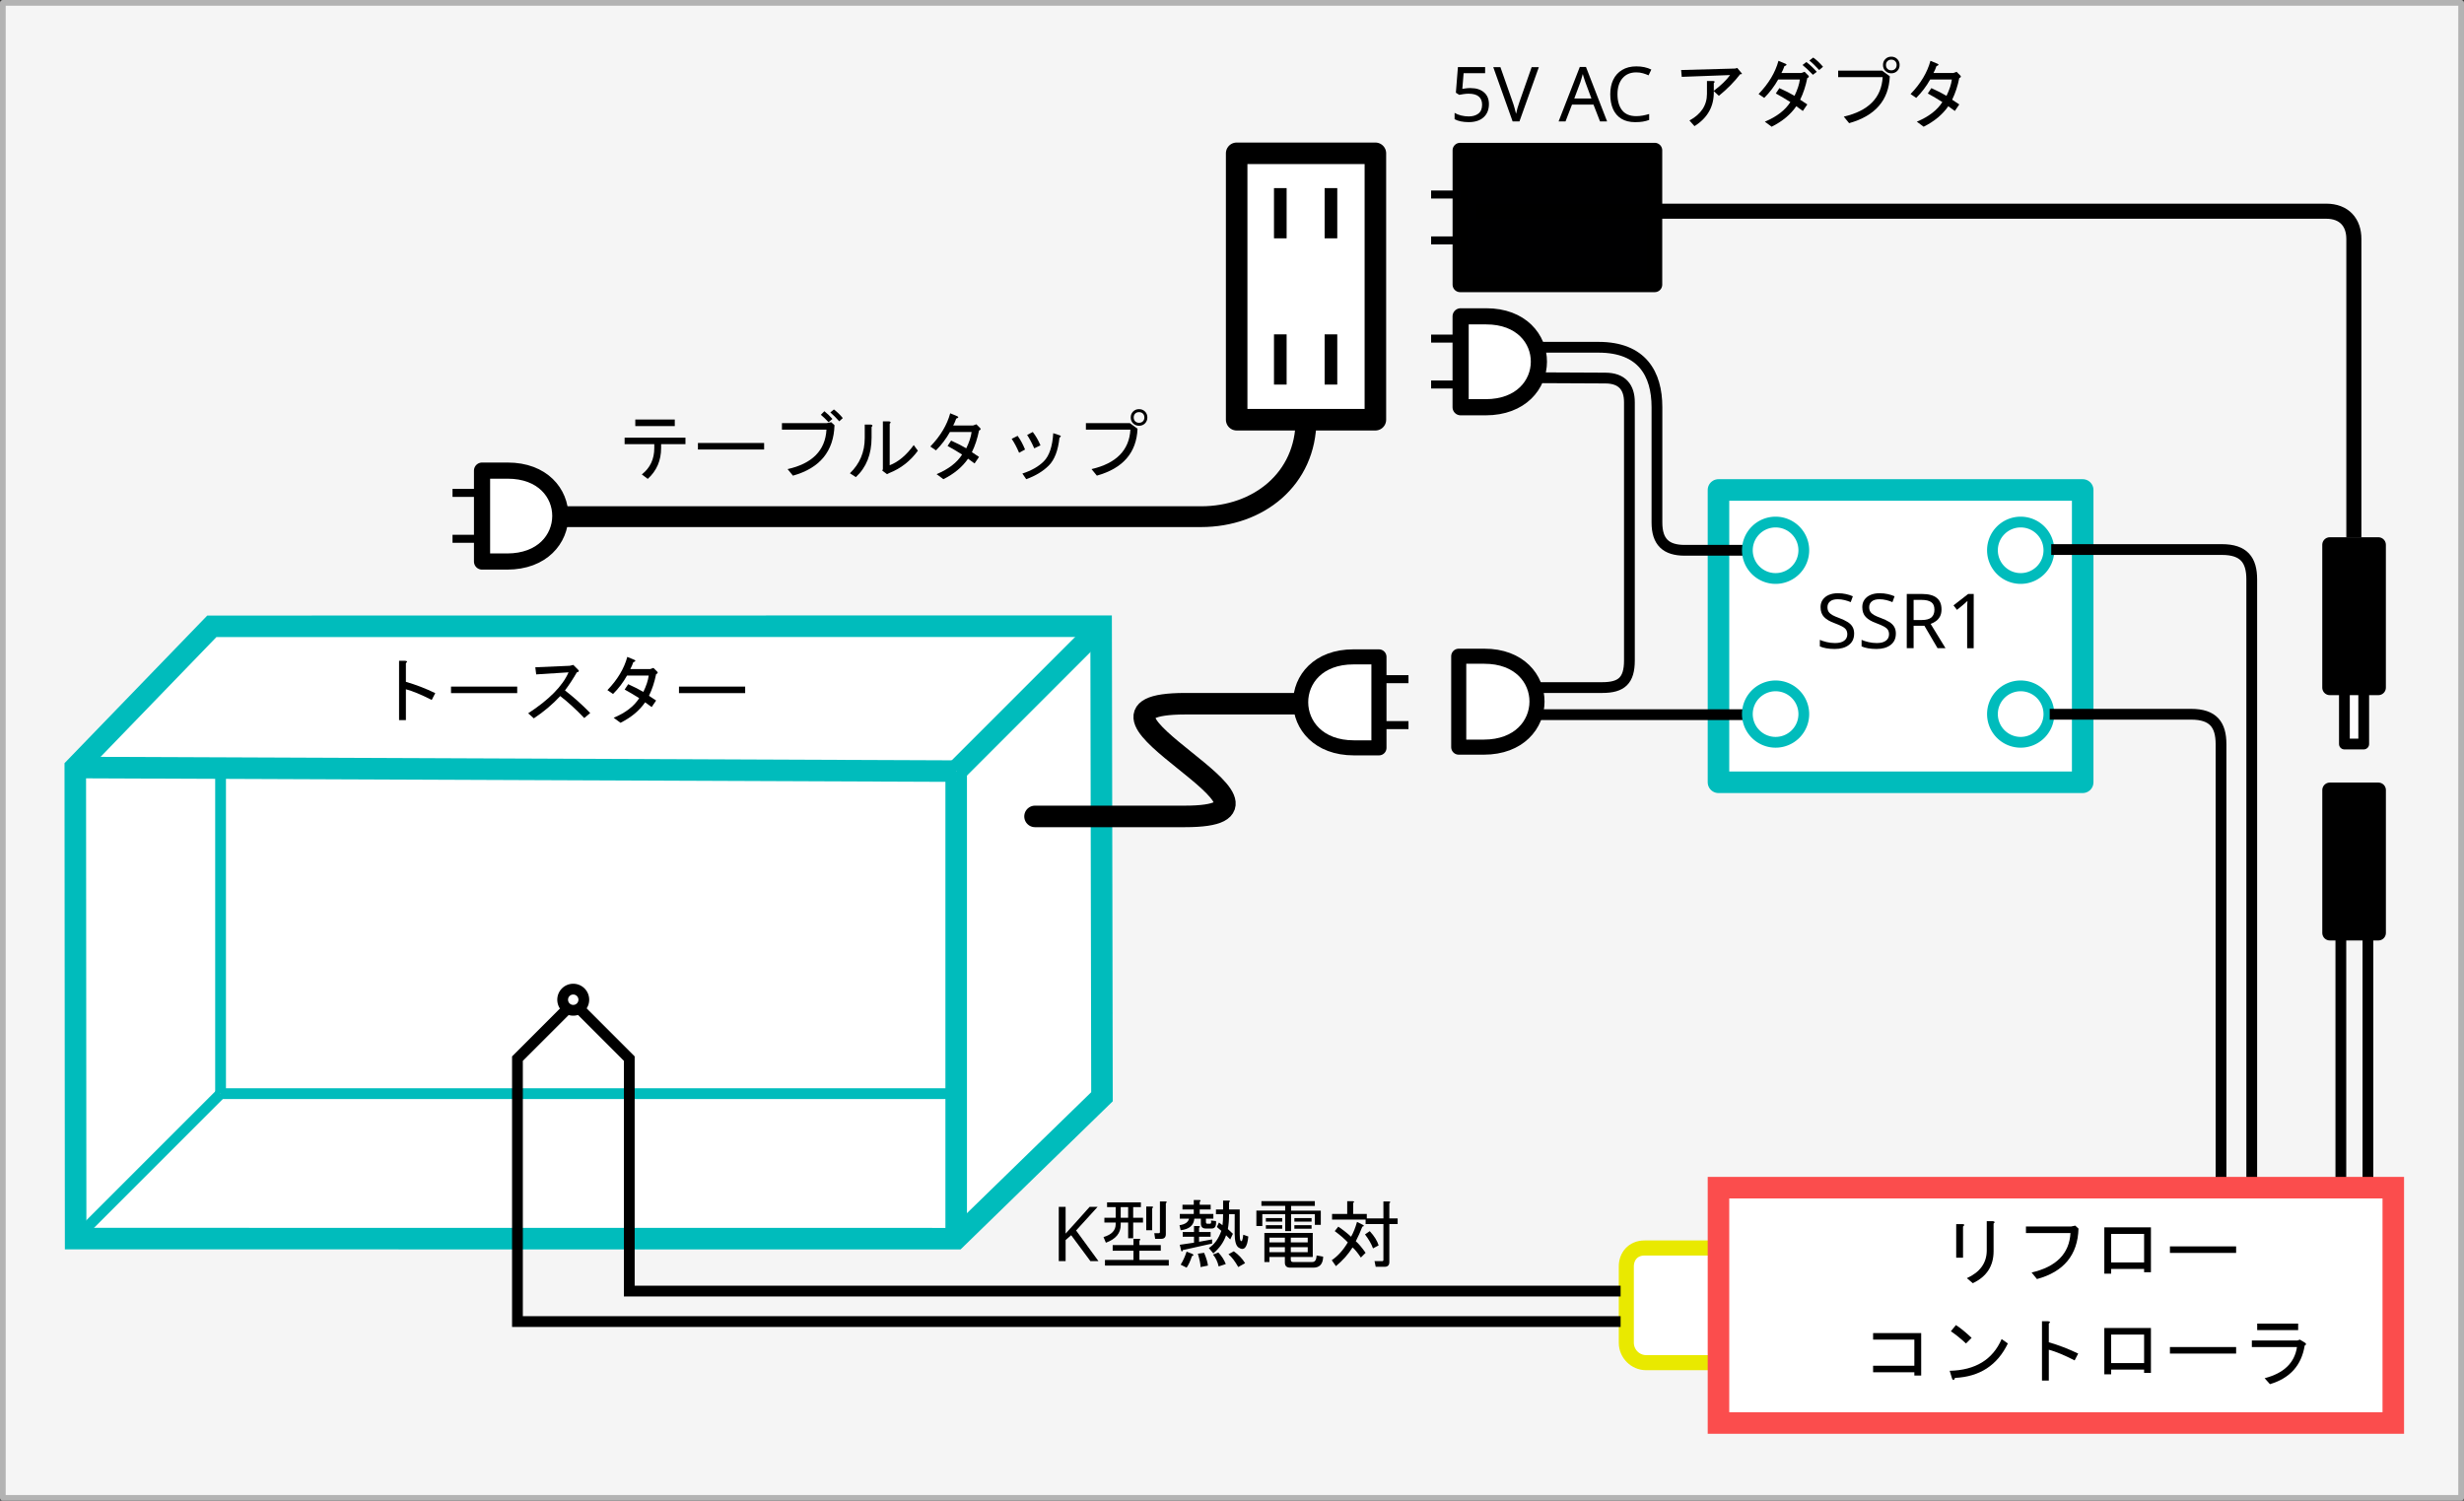 <?xml version="1.0" encoding="UTF-8" standalone="no"?>
<!-- Created with Inkscape (http://www.inkscape.org/) -->

<svg
   width="114.389mm"
   height="69.675mm"
   viewBox="0 0 114.389 69.675"
   version="1.1"
   id="svg475"
   inkscape:version="1.2.1 (9c6d41e410, 2022-07-14)"
   sodipodi:docname="toaster.svg"
   xmlns:inkscape="http://www.inkscape.org/namespaces/inkscape"
   xmlns:sodipodi="http://sodipodi.sourceforge.net/DTD/sodipodi-0.dtd"
   xmlns="http://www.w3.org/2000/svg"
   xmlns:svg="http://www.w3.org/2000/svg">
  <rect x="0" y="0" width="114.389" height="69.675" fill="#333333" stroke="none"/>
  <sodipodi:namedview
     id="namedview477"
     pagecolor="#ffffff"
     bordercolor="#666666"
     borderopacity="1.0"
     inkscape:showpageshadow="2"
     inkscape:pageopacity="0.0"
     inkscape:pagecheckerboard="0"
     inkscape:deskcolor="#d1d1d1"
     inkscape:document-units="mm"
     showgrid="false"
     inkscape:zoom="1.4770342"
     inkscape:cx="204.12526"
     inkscape:cy="154.36338"
     inkscape:window-width="1920"
     inkscape:window-height="1009"
     inkscape:window-x="-8"
     inkscape:window-y="-8"
     inkscape:window-maximized="1"
     inkscape:current-layer="layer1" />
  <defs
     id="defs472" />
  <g
     inkscape:label="Layer 1"
     inkscape:groupmode="layer"
     id="layer1"
     transform="translate(-20.907,-59.386)">
    <path
       id="rect11308-5"
       style="fill:#f5f5f5;stroke:#b3b3b3;stroke-width:0.265;stroke-linecap:round;stroke-linejoin:round;paint-order:fill markers stroke;stop-color:#000000"
       d="M 21.039,59.518 H 135.163 V 128.928 H 21.039 Z" />
    <path
       style="fill:#ffffff;stroke:#00bcbc;stroke-width:1;stroke-linecap:butt;stroke-linejoin:miter;stroke-opacity:1;fill-opacity:1;stroke-dasharray:none"
       d="m 24.402,95.019 0.016,21.87 40.879,0.004 6.768,-6.589 -0.04,-21.846 -41.284,0.006 z"
       id="path9317" />
    <path
       style="fill:none;stroke:#000000;stroke-width:1;stroke-linecap:round;stroke-linejoin:round;stroke-dasharray:none;stroke-opacity:1"
       d="m 68.957,97.289 h 6.955 c 6.47,0 -6.53,-5.22 0.01,-5.232 h 5.116"
       id="path5162-2"
       sodipodi:nodetypes="cccc" />
    <g
       id="g5160-4"
       transform="matrix(0.628,0,0,0.626,28.949,33.61)"
       style="fill:#ffffff;fill-opacity:1;stroke-width:1.117;stroke-linecap:round;stroke-linejoin:round;stroke-dasharray:none">
      <path
         style="fill:#ffffff;fill-opacity:1;stroke:#000000;stroke-width:1.117;stroke-linecap:round;stroke-linejoin:round;stroke-dasharray:none;stroke-opacity:1"
         d="m 87.246,89.892 c -5.214,-0.008 -5.203,6.747 0.033,6.747 h 1.852 v -6.747 z"
         id="path4873-2"
         sodipodi:nodetypes="ccccc" />
      <path
         style="fill:#000000;fill-opacity:1;stroke:none;stroke-width:1.117;stroke-linecap:round;stroke-linejoin:round;stroke-dasharray:none;stroke-opacity:1"
         d="m 89.165,91.248 h 2.15 v 0.595 h -2.15"
         id="path5131-5"
         sodipodi:nodetypes="cccc" />
      <path
         style="fill:#000000;fill-opacity:1;stroke:none;stroke-width:1.117;stroke-linecap:round;stroke-linejoin:round;stroke-dasharray:none;stroke-opacity:1"
         d="m 89.165,94.655 h 2.15 v 0.595 h -2.15"
         id="path5131-7-8"
         sodipodi:nodetypes="cccc" />
    </g>
    <path
       style="fill:#ffffff;fill-opacity:1;stroke:#000000;stroke-width:1;stroke-linecap:round;stroke-linejoin:round;stroke-dasharray:none;stroke-opacity:1"
       d="M 84.758,68.003 V 78.872 H 78.318 V 66.504 H 84.758 Z"
       id="path6066-1"
       sodipodi:nodetypes="cccccc" />
    <g
       id="g6125-5"
       transform="matrix(0.578,0,0,0.599,40.712,38.835)"
       style="stroke-width:1.7">
      <path
         style="fill:#000000;fill-opacity:1;stroke:none;stroke-width:0.85;stroke-linecap:round;stroke-linejoin:round;stroke-dasharray:none;stroke-opacity:1"
         d="m 69.075,60.696 v 3.42 H 68.06 V 60.224 h 1.015 z"
         id="path6066-5-9"
         sodipodi:nodetypes="cccccc" />
      <path
         style="fill:#000000;fill-opacity:1;stroke:none;stroke-width:0.85;stroke-linecap:round;stroke-linejoin:round;stroke-dasharray:none;stroke-opacity:1"
         d="m 73.143,60.696 v 3.42 H 72.128 V 60.224 h 1.015 z"
         id="path6066-5-3-0"
         sodipodi:nodetypes="cccccc" />
    </g>
    <g
       id="g6125-1-6"
       transform="matrix(0.578,0,0,0.599,40.712,32.045)"
       style="stroke-width:1.7">
      <path
         style="fill:#000000;fill-opacity:1;stroke:none;stroke-width:0.85;stroke-linecap:round;stroke-linejoin:round;stroke-dasharray:none;stroke-opacity:1"
         d="m 69.075,60.696 v 3.42 H 68.06 V 60.224 h 1.015 z"
         id="path6066-5-33-1"
         sodipodi:nodetypes="cccccc" />
      <path
         style="fill:#000000;fill-opacity:1;stroke:none;stroke-width:0.85;stroke-linecap:round;stroke-linejoin:round;stroke-dasharray:none;stroke-opacity:1"
         d="m 73.143,60.696 v 3.42 H 72.128 V 60.224 h 1.015 z"
         id="path6066-5-3-6-2"
         sodipodi:nodetypes="cccccc" />
    </g>
    <g
       id="g11023-6"
       style="fill:#000001;fill-opacity:1"
       transform="translate(5.734,12.136)">
      <path
         style="fill:#000001;fill-opacity:1;stroke:#000000;stroke-width:0.7;stroke-linecap:round;stroke-linejoin:round;stroke-dasharray:none;stroke-opacity:1"
         d="m 91.991,54.985 v 5.479 h -9.033 v -6.234 h 9.033 z"
         id="path6066-7-4"
         sodipodi:nodetypes="cccccc" />
      <g
         id="g11017-1"
         transform="translate(0.232,-0.101)"
         style="fill:#000001;fill-opacity:1">
        <path
           style="fill:#000001;fill-opacity:1;stroke:none;stroke-width:0.75;stroke-linecap:butt;stroke-linejoin:miter;stroke-dasharray:none;stroke-opacity:1"
           d="m 82.729,56.196 h -1.35 v 0.372 h 1.35"
           id="path5131-1-2-5"
           sodipodi:nodetypes="cccc" />
        <path
           style="fill:#000001;fill-opacity:1;stroke:none;stroke-width:0.75;stroke-linecap:butt;stroke-linejoin:miter;stroke-dasharray:none;stroke-opacity:1"
           d="m 82.729,58.327 h -1.35 v 0.372 h 1.35"
           id="path5131-7-4-6-0"
           sodipodi:nodetypes="cccc" />
      </g>
    </g>
    <path
       style="fill:#000000;fill-opacity:1;stroke:#000000;stroke-width:0.7;stroke-linecap:round;stroke-linejoin:round;stroke-dasharray:none;stroke-opacity:1"
       d="m 131.32,96.871 v 5.827 h -2.253 v -6.631 h 2.253 z"
       id="path6066-7-9-9"
       sodipodi:nodetypes="cccccc" />
    <g
       id="g11121-1"
       transform="translate(-2.779,14.187)">
      <path
         style="fill:#fffcff;fill-opacity:1;stroke:#000000;stroke-width:0.5;stroke-linecap:round;stroke-linejoin:round;stroke-dasharray:none;stroke-opacity:1"
         d="m 133.42,76.709 v 3.032 h -0.897 v -3.451 h 0.897 z"
         id="path6066-7-9-2-6-6"
         sodipodi:nodetypes="cccccc" />
      <path
         style="fill:#000000;fill-opacity:1;stroke:#000000;stroke-width:0.7;stroke-linecap:round;stroke-linejoin:round;stroke-dasharray:none;stroke-opacity:1"
         d="m 134.098,71.295 v 5.827 h -2.253 v -6.631 h 2.253 z"
         id="path6066-7-9-2-1"
         sodipodi:nodetypes="cccccc" />
    </g>
    <path
       style="fill:#ffffff;fill-opacity:1;stroke:#e9e900;stroke-width:0.7;stroke-linecap:butt;stroke-linejoin:miter;stroke-dasharray:none;stroke-opacity:1"
       d="m 100.728,117.325 h -3.47 c -0.556,0 -0.851,0.408 -0.851,0.853 v 3.549 c 0,0.502 0.414,0.922 0.92,0.922 h 3.402"
       id="path9167-5"
       sodipodi:nodetypes="cccccc" />
    <path
       style="fill:none;stroke:#00bcbc;stroke-width:0.5;stroke-linecap:butt;stroke-linejoin:miter;stroke-opacity:1;stroke-dasharray:none"
       d="M 31.147,110.16 H 65.297"
       id="path10075" />
    <path
       style="fill:none;stroke:#000000;stroke-width:0.5;stroke-linecap:butt;stroke-linejoin:miter;stroke-dasharray:none;stroke-opacity:1"
       d="M 96.142,119.326 H 50.121 v -10.792 l -2.596,-2.596 -2.596,2.596 v 12.208 h 51.213"
       id="path9169-9"
       sodipodi:nodetypes="ccccccc" />
    <path
       id="rect945-1"
       style="fill:#ffffff;stroke:#00bcbc;stroke-linecap:round;stroke-linejoin:round;paint-order:fill markers stroke;stop-color:#000000"
       d="m 100.686,82.133 h 16.908 v 13.571 h -16.908 z" />
    <g
       id="g9955-7-9"
       transform="translate(6.391,12.09)"
       style="stroke:#00bcbc;stroke-opacity:1">
      <path
         id="path5942-9-4"
         style="fill:#ffffff;stroke-width:0.5;stroke-linecap:round;stroke-linejoin:round;paint-order:fill markers stroke;stop-color:#000000"
         d="m 109.634,80.448 a 1.31,1.31 0 0 1 -1.31,1.31 1.31,1.31 0 0 1 -1.31,-1.31 1.31,1.31 0 0 1 1.31,-1.31 1.31,1.31 0 0 1 1.31,1.31 z" />
      <path
         id="path5942-4-1-9"
         style="fill:#ffffff;stroke-width:0.5;stroke-linecap:round;stroke-linejoin:round;paint-order:fill markers stroke;stop-color:#000000"
         d="m 109.634,72.843 a 1.31,1.31 0 0 1 -1.31,1.31 1.31,1.31 0 0 1 -1.31,-1.31 1.31,1.31 0 0 1 1.31,-1.31 1.31,1.31 0 0 1 1.31,1.31 z" />
    </g>
    <g
       aria-label="SSR1"
       id="text10043-6"
       style="font-size:3.528px;line-height:1.25;letter-spacing:0px;word-spacing:0px;stroke-width:0.265">
      <path
         d="m 106.983,88.806 q 0,0.335 -0.243,0.522 -0.243,0.187 -0.656,0.187 -0.212,0 -0.392,-0.032 -0.18,-0.032 -0.3,-0.088 v -0.303 q 0.127,0.056 0.314,0.102 0.191,0.046 0.392,0.046 0.279,0 0.423,-0.109 0.145,-0.109 0.145,-0.296 0,-0.123 -0.053,-0.208 -0.053,-0.085 -0.183,-0.155 -0.131,-0.071 -0.356,-0.155 -0.325,-0.116 -0.487,-0.286 -0.162,-0.169 -0.162,-0.462 0,-0.198 0.102,-0.342 0.102,-0.145 0.282,-0.222 0.18,-0.078 0.42,-0.078 0.205,0 0.377,0.039 0.173,0.039 0.318,0.102 l -0.099,0.272 q -0.131,-0.056 -0.286,-0.095 -0.155,-0.039 -0.318,-0.039 -0.236,0 -0.356,0.102 -0.12,0.099 -0.12,0.265 0,0.127 0.053,0.212 0.053,0.085 0.173,0.155 0.12,0.067 0.325,0.141 0.222,0.081 0.374,0.176 0.155,0.092 0.233,0.222 0.081,0.131 0.081,0.328 z"
         id="path8335" />
      <path
         d="m 108.92,88.806 q 0,0.335 -0.243,0.522 -0.243,0.187 -0.656,0.187 -0.212,0 -0.392,-0.032 -0.18,-0.032 -0.3,-0.088 v -0.303 q 0.127,0.056 0.314,0.102 0.191,0.046 0.392,0.046 0.279,0 0.423,-0.109 0.145,-0.109 0.145,-0.296 0,-0.123 -0.053,-0.208 -0.053,-0.085 -0.183,-0.155 -0.131,-0.071 -0.356,-0.155 -0.325,-0.116 -0.487,-0.286 -0.162,-0.169 -0.162,-0.462 0,-0.198 0.102,-0.342 0.102,-0.145 0.282,-0.222 0.18,-0.078 0.42,-0.078 0.205,0 0.377,0.039 0.173,0.039 0.318,0.102 l -0.099,0.272 q -0.131,-0.056 -0.286,-0.095 -0.155,-0.039 -0.318,-0.039 -0.236,0 -0.356,0.102 -0.12,0.099 -0.12,0.265 0,0.127 0.053,0.212 0.053,0.085 0.173,0.155 0.12,0.067 0.325,0.141 0.222,0.081 0.374,0.176 0.155,0.092 0.233,0.222 0.081,0.131 0.081,0.328 z"
         id="path8337" />
      <path
         d="m 110.123,86.961 q 0.469,0 0.691,0.18 0.226,0.176 0.226,0.536 0,0.201 -0.074,0.335 -0.074,0.134 -0.191,0.215 -0.113,0.081 -0.24,0.123 l 0.691,1.129 h -0.37 l -0.61,-1.041 h -0.501 v 1.041 h -0.318 V 86.961 Z m -0.018,0.275 h -0.36 v 0.935 h 0.377 q 0.307,0 0.448,-0.12 0.141,-0.123 0.141,-0.36 0,-0.247 -0.148,-0.349 -0.148,-0.106 -0.459,-0.106 z"
         id="path8339" />
      <path
         d="m 112.533,89.48 h -0.303 v -1.76 q 0,-0.152 0.004,-0.243 0.004,-0.092 0.011,-0.191 -0.056,0.056 -0.106,0.095 -0.046,0.039 -0.113,0.099 l -0.268,0.219 -0.162,-0.208 0.681,-0.529 h 0.258 z"
         id="path8341" />
    </g>
    <path
       style="fill:none;stroke:#000000;stroke-width:0.5;stroke-linecap:butt;stroke-linejoin:miter;stroke-dasharray:none;stroke-opacity:1"
       d="m 129.579,102.888 v 11.344"
       id="path11071-3" />
    <path
       style="fill:none;stroke:#000000;stroke-width:0.5;stroke-linecap:butt;stroke-linejoin:miter;stroke-dasharray:none;stroke-opacity:1"
       d="m 130.836,102.855 v 11.443"
       id="path11073-0" />
    <path
       style="fill:none;stroke:#000000;stroke-width:0.7;stroke-linecap:butt;stroke-linejoin:miter;stroke-dasharray:none;stroke-opacity:1"
       d="M 130.183,84.341 V 70.477 c 0,-0.759 -0.444,-1.286 -1.286,-1.286 H 89.462"
       id="path11123-0"
       sodipodi:nodetypes="cccc" />
    <g
       aria-label="5V AC アダプタ"
       id="text11127-0"
       style="font-size:3.528px;line-height:1.25;letter-spacing:0px;word-spacing:0px;stroke-width:0.265">
      <path
         d="m 89.182,63.476 q 0.385,0 0.614,0.194 0.233,0.194 0.233,0.547 0,0.392 -0.25,0.617 -0.247,0.222 -0.691,0.222 -0.198,0 -0.367,-0.035 -0.169,-0.035 -0.286,-0.102 v -0.293 q 0.127,0.078 0.307,0.123 0.183,0.042 0.349,0.042 0.279,0 0.448,-0.131 0.173,-0.134 0.173,-0.413 0,-0.247 -0.152,-0.377 -0.152,-0.134 -0.48,-0.134 -0.099,0 -0.226,0.018 -0.127,0.018 -0.205,0.035 l -0.155,-0.099 0.095,-1.189 h 1.263 v 0.282 h -0.998 l -0.06,0.73 q 0.06,-0.011 0.162,-0.025 0.102,-0.014 0.226,-0.014 z"
         id="path8344" />
      <path
         d="m 92.346,62.503 -0.9,2.519 H 91.129 L 90.23,62.503 h 0.332 l 0.568,1.616 q 0.056,0.155 0.092,0.293 0.039,0.134 0.067,0.258 0.025,-0.123 0.064,-0.261 0.039,-0.138 0.095,-0.296 l 0.564,-1.609 z"
         id="path8346" />
      <path
         d="m 95.186,65.022 -0.303,-0.78 h -0.998 l -0.3,0.78 h -0.321 l 0.984,-2.529 h 0.286 l 0.981,2.529 z m -0.399,-1.062 -0.282,-0.762 q -0.011,-0.028 -0.035,-0.102 -0.025,-0.074 -0.049,-0.152 -0.021,-0.081 -0.035,-0.123 -0.028,0.109 -0.06,0.215 -0.028,0.102 -0.049,0.162 l -0.286,0.762 z"
         id="path8348" />
      <path
         d="m 96.869,62.746 q -0.406,0 -0.639,0.272 -0.233,0.272 -0.233,0.744 0,0.469 0.215,0.744 0.219,0.272 0.653,0.272 0.162,0 0.31,-0.028 0.148,-0.028 0.293,-0.071 v 0.275 q -0.141,0.053 -0.293,0.078 -0.148,0.025 -0.356,0.025 -0.385,0 -0.642,-0.159 -0.258,-0.159 -0.388,-0.452 -0.127,-0.293 -0.127,-0.688 0,-0.381 0.138,-0.67 0.141,-0.293 0.413,-0.455 0.272,-0.166 0.66,-0.166 0.399,0 0.695,0.148 l -0.127,0.268 q -0.116,-0.053 -0.261,-0.095 -0.141,-0.042 -0.31,-0.042 z"
         id="path8350" />
      <path
         d="m 100.468,63.616 q 0.028,1.047 -0.896,1.626 l -0.234,-0.262 q 0.813,-0.441 0.813,-1.24 v -0.593 h 0.289 q 0.124,0.014 0.028,0.096 v 0.358 q 0.496,-0.372 0.758,-0.73 l -2.246,0.083 -0.028,-0.317 2.508,-0.069 0.097,-0.028 0.207,0.248 q 0.041,0.055 -0.069,0.041 -0.413,0.537 -0.992,1.006 z"
         id="path8352" />
      <path
         d="m 104.864,62.899 q 0.055,0.069 -0.055,0.11 -0.11,0.551 -0.331,1.006 l 0.331,0.22 -0.207,0.303 -0.303,-0.22 q -0.4,0.579 -1.144,0.951 l -0.317,-0.234 q 0.827,-0.345 1.185,-0.91 -0.345,-0.22 -0.675,-0.4 l 0.165,-0.248 q 0.427,0.193 0.703,0.358 0.207,-0.427 0.248,-0.758 h -1.006 q -0.262,0.469 -0.648,0.854 l -0.262,-0.179 q 0.703,-0.73 0.923,-1.543 l 0.331,0.138 q 0.11,0.055 -0.055,0.11 -0.055,0.165 -0.138,0.317 h 0.923 l 0.152,-0.055 z m -0.097,-0.634 q 0.234,0.179 0.482,0.455 l -0.179,0.138 q -0.248,-0.262 -0.482,-0.455 z m 0.317,-0.207 q 0.22,0.152 0.455,0.427 l -0.179,0.152 q -0.248,-0.276 -0.455,-0.441 z"
         id="path8354" />
      <path
         d="m 108.709,62.651 q 0.11,0 0.179,-0.069 0.069,-0.069 0.069,-0.179 0,-0.11 -0.069,-0.179 -0.069,-0.069 -0.179,-0.069 -0.11,0 -0.179,0.069 -0.069,0.069 -0.069,0.179 0,0.11 0.069,0.179 0.069,0.069 0.179,0.069 z m 0,0.138 q -0.165,0 -0.276,-0.11 -0.11,-0.11 -0.11,-0.276 0,-0.165 0.11,-0.276 0.11,-0.11 0.276,-0.11 0.165,0 0.276,0.11 0.11,0.11 0.11,0.276 0,0.165 -0.11,0.276 -0.11,0.11 -0.276,0.11 z m -2.467,0.179 v -0.303 h 2.039 l 0.358,0.262 q -0.069,1.667 -1.888,2.177 l -0.248,-0.303 q 1.723,-0.4 1.805,-1.833 z"
         id="path8356" />
      <path
         d="m 110.804,62.458 q -0.055,0.165 -0.138,0.317 h 0.923 l 0.152,-0.055 0.179,0.179 q 0.055,0.069 -0.055,0.11 -0.11,0.551 -0.331,1.006 l 0.331,0.22 -0.207,0.303 -0.303,-0.22 q -0.4,0.579 -1.144,0.951 l -0.317,-0.234 q 0.827,-0.345 1.185,-0.91 -0.345,-0.22 -0.675,-0.4 l 0.165,-0.248 q 0.427,0.193 0.703,0.358 0.207,-0.427 0.248,-0.758 h -1.006 q -0.262,0.469 -0.648,0.854 l -0.262,-0.179 q 0.703,-0.73 0.923,-1.543 l 0.331,0.138 q 0.11,0.055 -0.055,0.11 z"
         id="path8358" />
    </g>
    <g
       aria-label="テーブルタップ"
       id="text11127-4-3"
       style="font-size:3.528px;line-height:1.25;letter-spacing:0px;word-spacing:0px;stroke-width:0.265">
      <path
         d="m 51.282,80.007 h -1.378 v -0.303 h 2.825 V 80.007 h -1.13 v 0.179 q 0,0.868 -0.62,1.433 l -0.276,-0.207 q 0.579,-0.455 0.579,-1.226 z m -0.882,-0.841 v -0.303 h 1.833 v 0.303 z"
         id="path8361" />
      <path
         d="m 53.308,80.255 v -0.303 h 3.073 v 0.303 z"
         id="path8363" />
      <path
         d="m 57.208,79.332 v -0.303 h 2.081 l 0.207,-0.041 0.152,0.138 q -0.055,1.819 -1.929,2.343 L 57.47,81.165 q 1.723,-0.386 1.805,-1.833 z m 2.164,-0.345 q -0.179,-0.193 -0.358,-0.345 l 0.165,-0.165 q 0.193,0.152 0.372,0.358 z m 0.496,-0.041 q -0.22,-0.248 -0.413,-0.413 l 0.165,-0.138 q 0.22,0.165 0.413,0.4 z"
         id="path8365" />
      <path
         d="m 62.21,80.986 q 0.606,-0.234 1.116,-0.937 l 0.193,0.262 q -0.524,0.717 -1.323,1.034 l -0.11,0.055 -0.22,-0.165 0.028,-0.069 v -2.219 h 0.289 q 0.124,0.028 0.028,0.11 z m -1.847,0.372 q 0.689,-0.661 0.689,-1.64 v -0.62 h 0.289 q 0.124,0.028 0.028,0.11 v 0.496 q 0,1.158 -0.73,1.833 z"
         id="path8367" />
      <path
         d="m 65.297,78.822 q -0.055,0.165 -0.138,0.317 h 0.923 l 0.152,-0.055 0.179,0.179 q 0.055,0.069 -0.055,0.11 -0.11,0.551 -0.331,1.006 l 0.331,0.22 -0.207,0.303 -0.303,-0.22 q -0.4,0.579 -1.144,0.951 l -0.317,-0.234 q 0.827,-0.345 1.185,-0.91 -0.345,-0.22 -0.675,-0.4 l 0.165,-0.248 q 0.427,0.193 0.703,0.358 0.207,-0.427 0.248,-0.758 h -1.006 q -0.262,0.469 -0.648,0.854 l -0.262,-0.179 q 0.703,-0.73 0.923,-1.543 l 0.331,0.138 q 0.11,0.055 -0.055,0.11 z"
         id="path8369" />
      <path
         d="m 70.092,79.704 q -0.096,0.896 -0.496,1.295 -0.4,0.4 -1.047,0.634 L 68.37,81.371 q 0.634,-0.207 0.992,-0.565 0.386,-0.386 0.441,-1.309 l 0.289,0.096 q 0.124,0.041 0,0.11 z m -1.171,0.496 Q 68.756,79.828 68.59,79.58 l 0.262,-0.138 q 0.207,0.262 0.358,0.62 z m -0.703,0.207 q -0.165,-0.386 -0.345,-0.648 l 0.276,-0.138 q 0.193,0.262 0.345,0.634 z"
         id="path8371" />
      <path
         d="m 73.786,79.015 q 0.11,0 0.179,-0.069 0.069,-0.069 0.069,-0.179 0,-0.11 -0.069,-0.179 -0.069,-0.069 -0.179,-0.069 -0.11,0 -0.179,0.069 -0.069,0.069 -0.069,0.179 0,0.11 0.069,0.179 0.069,0.069 0.179,0.069 z m 0,0.138 q -0.165,0 -0.276,-0.11 -0.11,-0.11 -0.11,-0.276 0,-0.165 0.11,-0.276 0.11,-0.11 0.276,-0.11 0.165,0 0.276,0.11 0.11,0.11 0.11,0.276 0,0.165 -0.11,0.276 -0.11,0.11 -0.276,0.11 z m -2.467,0.179 v -0.303 h 2.039 l 0.358,0.262 q -0.069,1.667 -1.888,2.177 l -0.248,-0.303 q 1.723,-0.4 1.805,-1.833 z"
         id="path8373" />
    </g>
    <g
       aria-label="K型熱電対"
       id="text11158-4"
       style="font-size:3.528px;line-height:1.25;letter-spacing:0px;word-spacing:0px;stroke-width:0.265">
      <path
         d="m 71.902,117.935 h -0.374 l -0.893,-1.203 -0.258,0.226 v 0.977 h -0.318 v -2.519 h 0.318 v 1.242 q 0.106,-0.12 0.215,-0.24 0.109,-0.12 0.219,-0.24 l 0.681,-0.762 h 0.37 l -0.998,1.097 z"
         id="path8376" />
      <path
         d="m 73.79,116.901 q 0.11,0.014 0.014,0.083 v 0.207 h 0.992 v 0.262 H 73.803 v 0.427 h 1.364 v 0.262 h -2.963 v -0.262 h 1.323 v -0.427 h -0.965 v -0.262 h 0.965 v -0.289 z m -1.089,-0.758 h -0.524 v -0.22 h 0.524 V 115.427 h -0.4 v -0.22 h 1.571 v 0.22 h -0.358 v 0.496 h 0.455 v 0.22 h -0.455 v 0.73 h -0.234 v -0.73 h -0.345 v 0.11 q 0,0.579 -0.689,0.827 l -0.11,-0.262 q 0.565,-0.165 0.565,-0.593 z m 2.315,-0.978 q 0.11,0.014 0.014,0.083 v 1.433 q 0,0.22 -0.22,0.22 H 74.534 l -0.041,-0.262 h 0.207 q 0.055,0 0.055,-0.055 v -1.419 z m -1.736,0.758 V 115.427 h -0.345 v 0.496 z m 1.102,-0.524 q 0.11,0.014 0.014,0.083 v 1.02 h -0.276 v -1.102 z"
         id="path8378" />
      <path
         d="m 76.656,115.964 h -0.303 q -0.041,0.469 -0.634,0.537 l -0.055,-0.234 q 0.386,-0.055 0.441,-0.303 h -0.427 v -0.22 h 0.648 v -0.207 h -0.524 v -0.22 h 0.524 v -0.22 h 0.262 q 0.11,0.014 0.014,0.083 v 0.138 h 0.51 v 0.22 h -0.51 v 0.207 h 0.634 v 0.22 h -0.345 v 0.152 q 0,0.083 0.069,0.083 h 0.124 q 0.069,0 0.041,-0.152 l 0.234,0.028 q 0.028,0.345 -0.193,0.345 h -0.289 q -0.22,0 -0.22,-0.234 z m 1.571,-0.207 h -0.262 q 0,0.372 -0.055,0.689 l 0.234,0.22 -0.124,0.262 -0.193,-0.193 q -0.165,0.482 -0.593,0.841 l -0.207,-0.248 q 0.386,-0.248 0.579,-0.799 l -0.207,-0.179 0.096,-0.207 0.165,0.124 q 0.028,-0.179 0.028,-0.51 h -0.331 v -0.22 h 0.331 v -0.413 h 0.262 q 0.11,0.014 0.014,0.083 v 0.331 h 0.496 v 1.158 q 0,0.234 0.041,0.289 0.083,0.11 0.124,-0.276 l 0.234,0.083 q -0.069,0.772 -0.455,0.51 -0.179,-0.124 -0.179,-0.661 z m -2.412,1.667 q -0.014,0.097 -0.069,0.041 l -0.069,-0.289 0.661,-0.097 v -0.276 h -0.524 v -0.22 h 0.524 v -0.276 h 0.22 q 0.11,0.014 0.014,0.083 v 0.193 h 0.537 v 0.22 h -0.537 v 0.234 l 0.606,-0.11 v 0.193 z m 2.37,0.055 q 0.331,0.234 0.524,0.551 l -0.317,0.179 q -0.234,-0.413 -0.455,-0.593 z m -0.703,0.703 q -0.069,-0.317 -0.262,-0.551 l 0.248,-0.097 q 0.234,0.248 0.345,0.537 z M 76.27,117.604 q 0.096,0.069 -0.028,0.097 -0.11,0.345 -0.248,0.537 l -0.276,-0.138 q 0.165,-0.262 0.276,-0.606 z m 0.537,-0.055 q 0.152,0.358 0.179,0.593 l -0.345,0.069 q 0,-0.207 -0.124,-0.62 z"
         id="path8380" />
      <path
         d="m 82.334,117.728 q -0.014,0.51 -0.455,0.51 h -1.075 q -0.248,0 -0.248,-0.234 v -0.262 h -0.717 v 0.234 h -0.234 v -1.35 h 2.246 v 1.116 h -1.02 v 0.124 q 0,0.11 0.096,0.11 h 0.91 q 0.179,0 0.193,-0.303 z m -2.494,-0.207 h 0.717 v -0.234 h -0.717 z m 0,-0.455 h 0.717 v -0.22 h -0.717 z m 0.992,0.455 h 0.785 v -0.234 h -0.785 z m 0,-0.455 h 0.785 v -0.22 h -0.785 z m -1.158,-0.965 v -0.165 h 0.758 v 0.165 z m 0.758,0.331 h -0.758 v -0.165 h 0.758 z m 0.565,0 v -0.165 h 0.799 v 0.165 z m 0,-0.331 v -0.165 h 0.799 v 0.165 z m 0.951,-0.73 h -1.102 v 0.22 h 1.378 v 0.661 H 81.948 v -0.496 h -1.102 v 0.785 h -0.276 v -0.785 h -1.061 v 0.551 h -0.276 v -0.717 h 1.337 v -0.22 H 79.467 v -0.22 h 2.48 z"
         id="path8382" />
      <path
         d="m 83.849,117.012 q 0.193,0.165 0.455,0.537 l -0.22,0.22 q -0.234,-0.345 -0.386,-0.469 -0.303,0.482 -0.772,0.868 l -0.193,-0.276 q 0.427,-0.289 0.744,-0.827 -0.234,-0.248 -0.606,-0.524 l 0.165,-0.207 q 0.345,0.234 0.593,0.469 0.165,-0.289 0.276,-0.689 l 0.276,0.138 q 0.096,0.055 -0.028,0.083 -0.138,0.358 -0.303,0.675 z m 0.799,0.331 q -0.11,-0.303 -0.372,-0.648 l 0.22,-0.152 q 0.317,0.345 0.413,0.661 z m 0.482,-2.177 h 0.262 q 0.11,0.014 0.014,0.083 v 0.703 h 0.386 v 0.262 h -0.386 v 1.764 q 0,0.22 -0.22,0.22 h -0.413 l -0.055,-0.262 h 0.358 q 0.055,0 0.055,-0.055 v -1.667 h -0.827 v -0.207 h -1.557 v -0.262 h 0.703 v -0.593 h 0.262 q 0.11,0.014 0.014,0.083 v 0.51 h 0.634 v 0.207 h 0.772 z"
         id="path8384" />
    </g>
    <g
       aria-label="トースター"
       id="text11158-7-4"
       style="font-size:3.528px;line-height:1.25;letter-spacing:0px;word-spacing:0px;stroke-width:0.265">
      <path
         d="m 39.75,91.041 q 0.675,0.193 1.364,0.524 l -0.165,0.317 q -0.73,-0.372 -1.199,-0.496 v 1.433 h -0.317 v -2.756 h 0.276 q 0.165,0.014 0.041,0.11 z"
         id="path8387" />
      <path
         d="m 41.845,91.565 v -0.303 h 3.073 v 0.303 z"
         id="path8389" />
      <path
         d="m 47.136,91.441 q 0.593,0.455 1.171,1.047 l -0.276,0.234 q -0.579,-0.606 -1.116,-1.02 -0.537,0.579 -1.226,1.034 l -0.262,-0.234 q 1.461,-0.951 1.874,-1.902 l -1.502,0.096 -0.041,-0.331 1.599,-0.069 0.165,-0.041 0.22,0.22 q 0.096,0.096 -0.055,0.124 -0.262,0.455 -0.551,0.841 z"
         id="path8391" />
      <path
         d="m 50.306,90.132 q -0.055,0.165 -0.138,0.317 h 0.923 l 0.152,-0.055 0.179,0.179 q 0.055,0.069 -0.055,0.11 -0.11,0.551 -0.331,1.006 l 0.331,0.22 -0.207,0.303 -0.303,-0.22 q -0.4,0.579 -1.144,0.951 L 49.396,92.709 q 0.827,-0.345 1.185,-0.91 -0.345,-0.22 -0.675,-0.4 l 0.165,-0.248 q 0.427,0.193 0.703,0.358 0.207,-0.427 0.248,-0.758 h -1.006 q -0.262,0.469 -0.648,0.854 l -0.262,-0.179 q 0.703,-0.73 0.923,-1.543 l 0.331,0.138 q 0.11,0.055 -0.055,0.11 z"
         id="path8393" />
      <path
         d="m 52.428,91.565 v -0.303 h 3.073 v 0.303 z"
         id="path8395" />
    </g>
    <path
       style="fill:#ffffff;fill-opacity:1;stroke:#000000;stroke-width:0.7;stroke-linecap:round;stroke-linejoin:round;stroke-dasharray:none;stroke-opacity:1"
       d="m 89.811,89.852 c 3.274,-0.005 3.267,4.221 -0.021,4.221 H 88.627 V 89.852 Z"
       id="path4873-9-3"
       sodipodi:nodetypes="ccccc" />
    <path
       style="fill:none;stroke:#000000;stroke-width:0.5;stroke-linecap:butt;stroke-linejoin:miter;stroke-dasharray:none;stroke-opacity:1"
       d="m 92.19,75.508 h 2.931 c 2.01,0 2.708,1.227 2.708,2.778 v 5.358 c 0,0.902 0.421,1.29 1.29,1.29 h 3.01"
       id="path7648-7"
       sodipodi:nodetypes="cccccc" />
    <g
       id="g12229-1"
       transform="translate(5.734,12.136)">
      <path
         style="fill:#ffffff;fill-opacity:1;stroke:#000000;stroke-width:0.75;stroke-linecap:round;stroke-linejoin:round;stroke-dasharray:none;stroke-opacity:1"
         d="m 84.165,61.936 c 3.274,-0.005 3.267,4.221 -0.021,4.221 h -1.163 v -4.221 z"
         id="path4873-8-5"
         sodipodi:nodetypes="ccccc" />
      <g
         id="g12223-7">
        <path
           style="fill:#000000;fill-opacity:1;stroke:none;stroke-width:0.75;stroke-linecap:butt;stroke-linejoin:miter;stroke-dasharray:none;stroke-opacity:1"
           d="m 82.961,62.784 h -1.35 v 0.372 h 1.35"
           id="path5131-1-5"
           sodipodi:nodetypes="cccc" />
        <path
           style="fill:#000000;fill-opacity:1;stroke:none;stroke-width:0.75;stroke-linecap:butt;stroke-linejoin:miter;stroke-dasharray:none;stroke-opacity:1"
           d="m 82.961,64.915 h -1.35 v 0.372 h 1.35"
           id="path5131-7-4-68"
           sodipodi:nodetypes="cccc" />
      </g>
    </g>
    <g
       id="g12229-1-2"
       transform="translate(-39.696,19.299)">
      <path
         style="fill:#ffffff;fill-opacity:1;stroke:#000000;stroke-width:0.75;stroke-linecap:round;stroke-linejoin:round;stroke-dasharray:none;stroke-opacity:1"
         d="m 84.165,61.936 c 3.274,-0.005 3.267,4.221 -0.021,4.221 h -1.163 v -4.221 z"
         id="path4873-8-5-5"
         sodipodi:nodetypes="ccccc" />
      <g
         id="g12223-7-7">
        <path
           style="fill:#000000;fill-opacity:1;stroke:none;stroke-width:0.75;stroke-linecap:butt;stroke-linejoin:miter;stroke-dasharray:none;stroke-opacity:1"
           d="m 82.961,62.784 h -1.35 v 0.372 h 1.35"
           id="path5131-1-5-7"
           sodipodi:nodetypes="cccc" />
        <path
           style="fill:#000000;fill-opacity:1;stroke:none;stroke-width:0.75;stroke-linecap:butt;stroke-linejoin:miter;stroke-dasharray:none;stroke-opacity:1"
           d="m 82.961,64.915 h -1.35 v 0.372 h 1.35"
           id="path5131-7-4-68-2"
           sodipodi:nodetypes="cccc" />
      </g>
    </g>
    <path
       style="fill:none;stroke:#000000;stroke-width:0.5;stroke-linecap:butt;stroke-linejoin:miter;stroke-dasharray:none;stroke-opacity:1"
       d="m 116.133,84.899 h 7.922 c 1.024,0 1.387,0.486 1.387,1.387 v 27.956"
       id="path6010-0-5"
       sodipodi:nodetypes="cssc" />
    <path
       style="fill:none;stroke:#000000;stroke-width:0.5;stroke-linecap:butt;stroke-linejoin:miter;stroke-dasharray:none;stroke-opacity:1"
       d="m 116.063,92.546 h 6.566 c 1.024,0 1.387,0.486 1.387,1.387 v 20.399"
       id="path6010-0-8-0"
       sodipodi:nodetypes="cssc" />
    <path
       id="rect945-2-3"
       style="fill:#ffffff;stroke:#fb4d4d;stroke-linecap:round;paint-order:fill markers stroke;stop-color:#000000"
       d="m 100.686,114.525 h 31.327 v 10.925 h -31.327 z" />
    <g
       aria-label="リフロー
コントローラ"
       id="text10043-0-0"
       style="font-size:3.528px;line-height:1.25;text-align:center;letter-spacing:0px;word-spacing:0px;text-anchor:middle;stroke-width:0.265">
      <path
         d="m 113.458,117.472 q 0,1.034 -0.965,1.488 l -0.276,-0.234 q 0.91,-0.413 0.923,-1.268 v -1.378 h 0.289 q 0.138,0.028 0.028,0.11 z m -1.419,0.303 h -0.317 v -1.557 h 0.303 q 0.138,0.014 0.014,0.11 z"
         id="path8399" />
      <path
         d="m 115.222,118.464 q 1.723,-0.4 1.805,-1.833 h -2.067 v -0.303 h 2.095 l 0.193,-0.041 0.152,0.138 q -0.055,1.833 -1.929,2.343 z"
         id="path8401" />
      <path
         d="m 120.762,118.45 h -0.317 v -0.152 h -1.53 v 0.22 h -0.317 v -2.15 h 2.164 z m -1.847,-1.778 v 1.323 h 1.53 v -1.323 z"
         id="path8403" />
      <path
         d="m 121.644,117.554 v -0.303 h 3.073 v 0.303 z"
         id="path8405" />
      <path
         d="m 109.779,121.579 h -1.915 v -0.303 h 2.232 v 1.971 h -0.317 v -0.152 h -1.915 v -0.303 h 1.915 z"
         id="path8407" />
      <path
         d="m 114.12,121.758 q -0.73,1.516 -2.453,1.599 -0.069,0.179 -0.138,0.028 l -0.11,-0.358 q 1.791,-0.041 2.412,-1.474 z m -1.943,0 q -0.372,-0.345 -0.703,-0.565 l 0.234,-0.289 q 0.289,0.179 0.73,0.593 z"
         id="path8409" />
      <path
         d="m 116.021,121.703 q 0.675,0.193 1.364,0.524 l -0.165,0.317 q -0.73,-0.372 -1.199,-0.496 v 1.433 h -0.317 v -2.756 h 0.276 q 0.165,0.014 0.041,0.11 z"
         id="path8411" />
      <path
         d="m 120.762,123.123 h -0.317 v -0.152 h -1.53 v 0.22 h -0.317 v -2.15 h 2.164 z m -1.847,-1.778 v 1.323 h 1.53 v -1.323 z"
         id="path8413" />
      <path
         d="m 121.644,122.227 v -0.303 h 3.073 v 0.303 z"
         id="path8415" />
      <path
         d="m 126.04,123.371 q 1.337,-0.345 1.502,-1.447 h -2.095 v -0.303 h 2.108 l 0.124,-0.041 0.248,0.152 q 0.083,0.069 -0.028,0.124 -0.22,1.378 -1.612,1.791 z m 1.557,-2.232 h -1.902 v -0.303 h 1.902 z"
         id="path8417" />
    </g>
    <path
       id="path1400-8"
       style="fill:#ffffff;stroke:#000000;stroke-width:0.5;stroke-linecap:round;stroke-linejoin:round;paint-order:fill markers stroke;stop-color:#000000"
       d="m 48.01,105.799 a 0.491,0.491 0 0 1 -0.491,0.491 0.491,0.491 0 0 1 -0.491,-0.491 0.491,0.491 0 0 1 0.491,-0.491 0.491,0.491 0 0 1 0.491,0.491 z" />
    <path
       style="fill:none;stroke:#000000;stroke-width:0.965;stroke-linecap:round;stroke-linejoin:miter;stroke-dasharray:none;stroke-opacity:1"
       d="m 81.538,78.872 c 2e-6,2.761 -2.218,4.501 -4.872,4.501 H 47.116"
       id="path1642"
       sodipodi:nodetypes="ccc" />
    <path
       style="fill:none;stroke:#00bcbc;stroke-width:1;stroke-linecap:butt;stroke-linejoin:miter;stroke-opacity:1;stroke-dasharray:none"
       d="M 24.402,95.019 65.297,95.186"
       id="path9321"
       sodipodi:nodetypes="cc" />
    <path
       style="fill:none;stroke:#00bcbc;stroke-width:1;stroke-linecap:butt;stroke-linejoin:miter;stroke-opacity:1;stroke-dasharray:none"
       d="M 65.297,116.893 V 95.186"
       id="path10049"
       sodipodi:nodetypes="cc" />
    <path
       style="fill:none;stroke:#00bcbc;stroke-width:1;stroke-linecap:butt;stroke-linejoin:miter;stroke-opacity:1;stroke-dasharray:none"
       d="M 72.025,88.457 65.297,95.186"
       id="path10051" />
    <path
       style="fill:none;stroke:#00bcbc;stroke-width:0.5;stroke-linecap:butt;stroke-linejoin:miter;stroke-opacity:1;stroke-dasharray:none"
       d="m 31.147,110.16 -6.729,6.729"
       id="path10051-7" />
    <path
       style="fill:none;stroke:#00bcbc;stroke-width:0.5;stroke-linecap:butt;stroke-linejoin:miter;stroke-opacity:1;stroke-dasharray:none"
       d="M 31.147,110.16 V 95.046"
       id="path10077" />
    <path
       style="fill:none;stroke:#000000;stroke-width:0.5;stroke-linecap:butt;stroke-linejoin:miter;stroke-opacity:1;stroke-dasharray:none"
       d="M 102.112,92.565 H 92.167"
       id="path10188" />
    <path
       style="fill:none;stroke:#000000;stroke-width:0.5;stroke-linecap:butt;stroke-linejoin:miter;stroke-opacity:1;stroke-dasharray:none"
       d="m 92.167,91.307 h 3.124 c 0.896,0 1.26,-0.328 1.26,-1.26 V 78.06 c 0,-0.691 -0.337,-1.122 -1.122,-1.122 l -3.157,-0.015"
       id="path10192"
       sodipodi:nodetypes="cccccc" />
    <g
       id="g9955-72"
       transform="translate(-4.987,12.09)"
       style="stroke:#00bcbc;stroke-opacity:1">
      <path
         id="path5942-1"
         style="fill:#ffffff;stroke-width:0.5;stroke-linecap:round;stroke-linejoin:round;paint-order:fill markers stroke;stop-color:#000000"
         d="m 109.634,80.448 a 1.31,1.31 0 0 1 -1.31,1.31 1.31,1.31 0 0 1 -1.31,-1.31 1.31,1.31 0 0 1 1.31,-1.31 1.31,1.31 0 0 1 1.31,1.31 z" />
      <path
         id="path5942-4-5"
         style="fill:#ffffff;stroke-width:0.5;stroke-linecap:round;stroke-linejoin:round;paint-order:fill markers stroke;stop-color:#000000"
         d="m 109.634,72.843 a 1.31,1.31 0 0 1 -1.31,1.31 1.31,1.31 0 0 1 -1.31,-1.31 1.31,1.31 0 0 1 1.31,-1.31 1.31,1.31 0 0 1 1.31,1.31 z" />
    </g>
  </g>
</svg>
